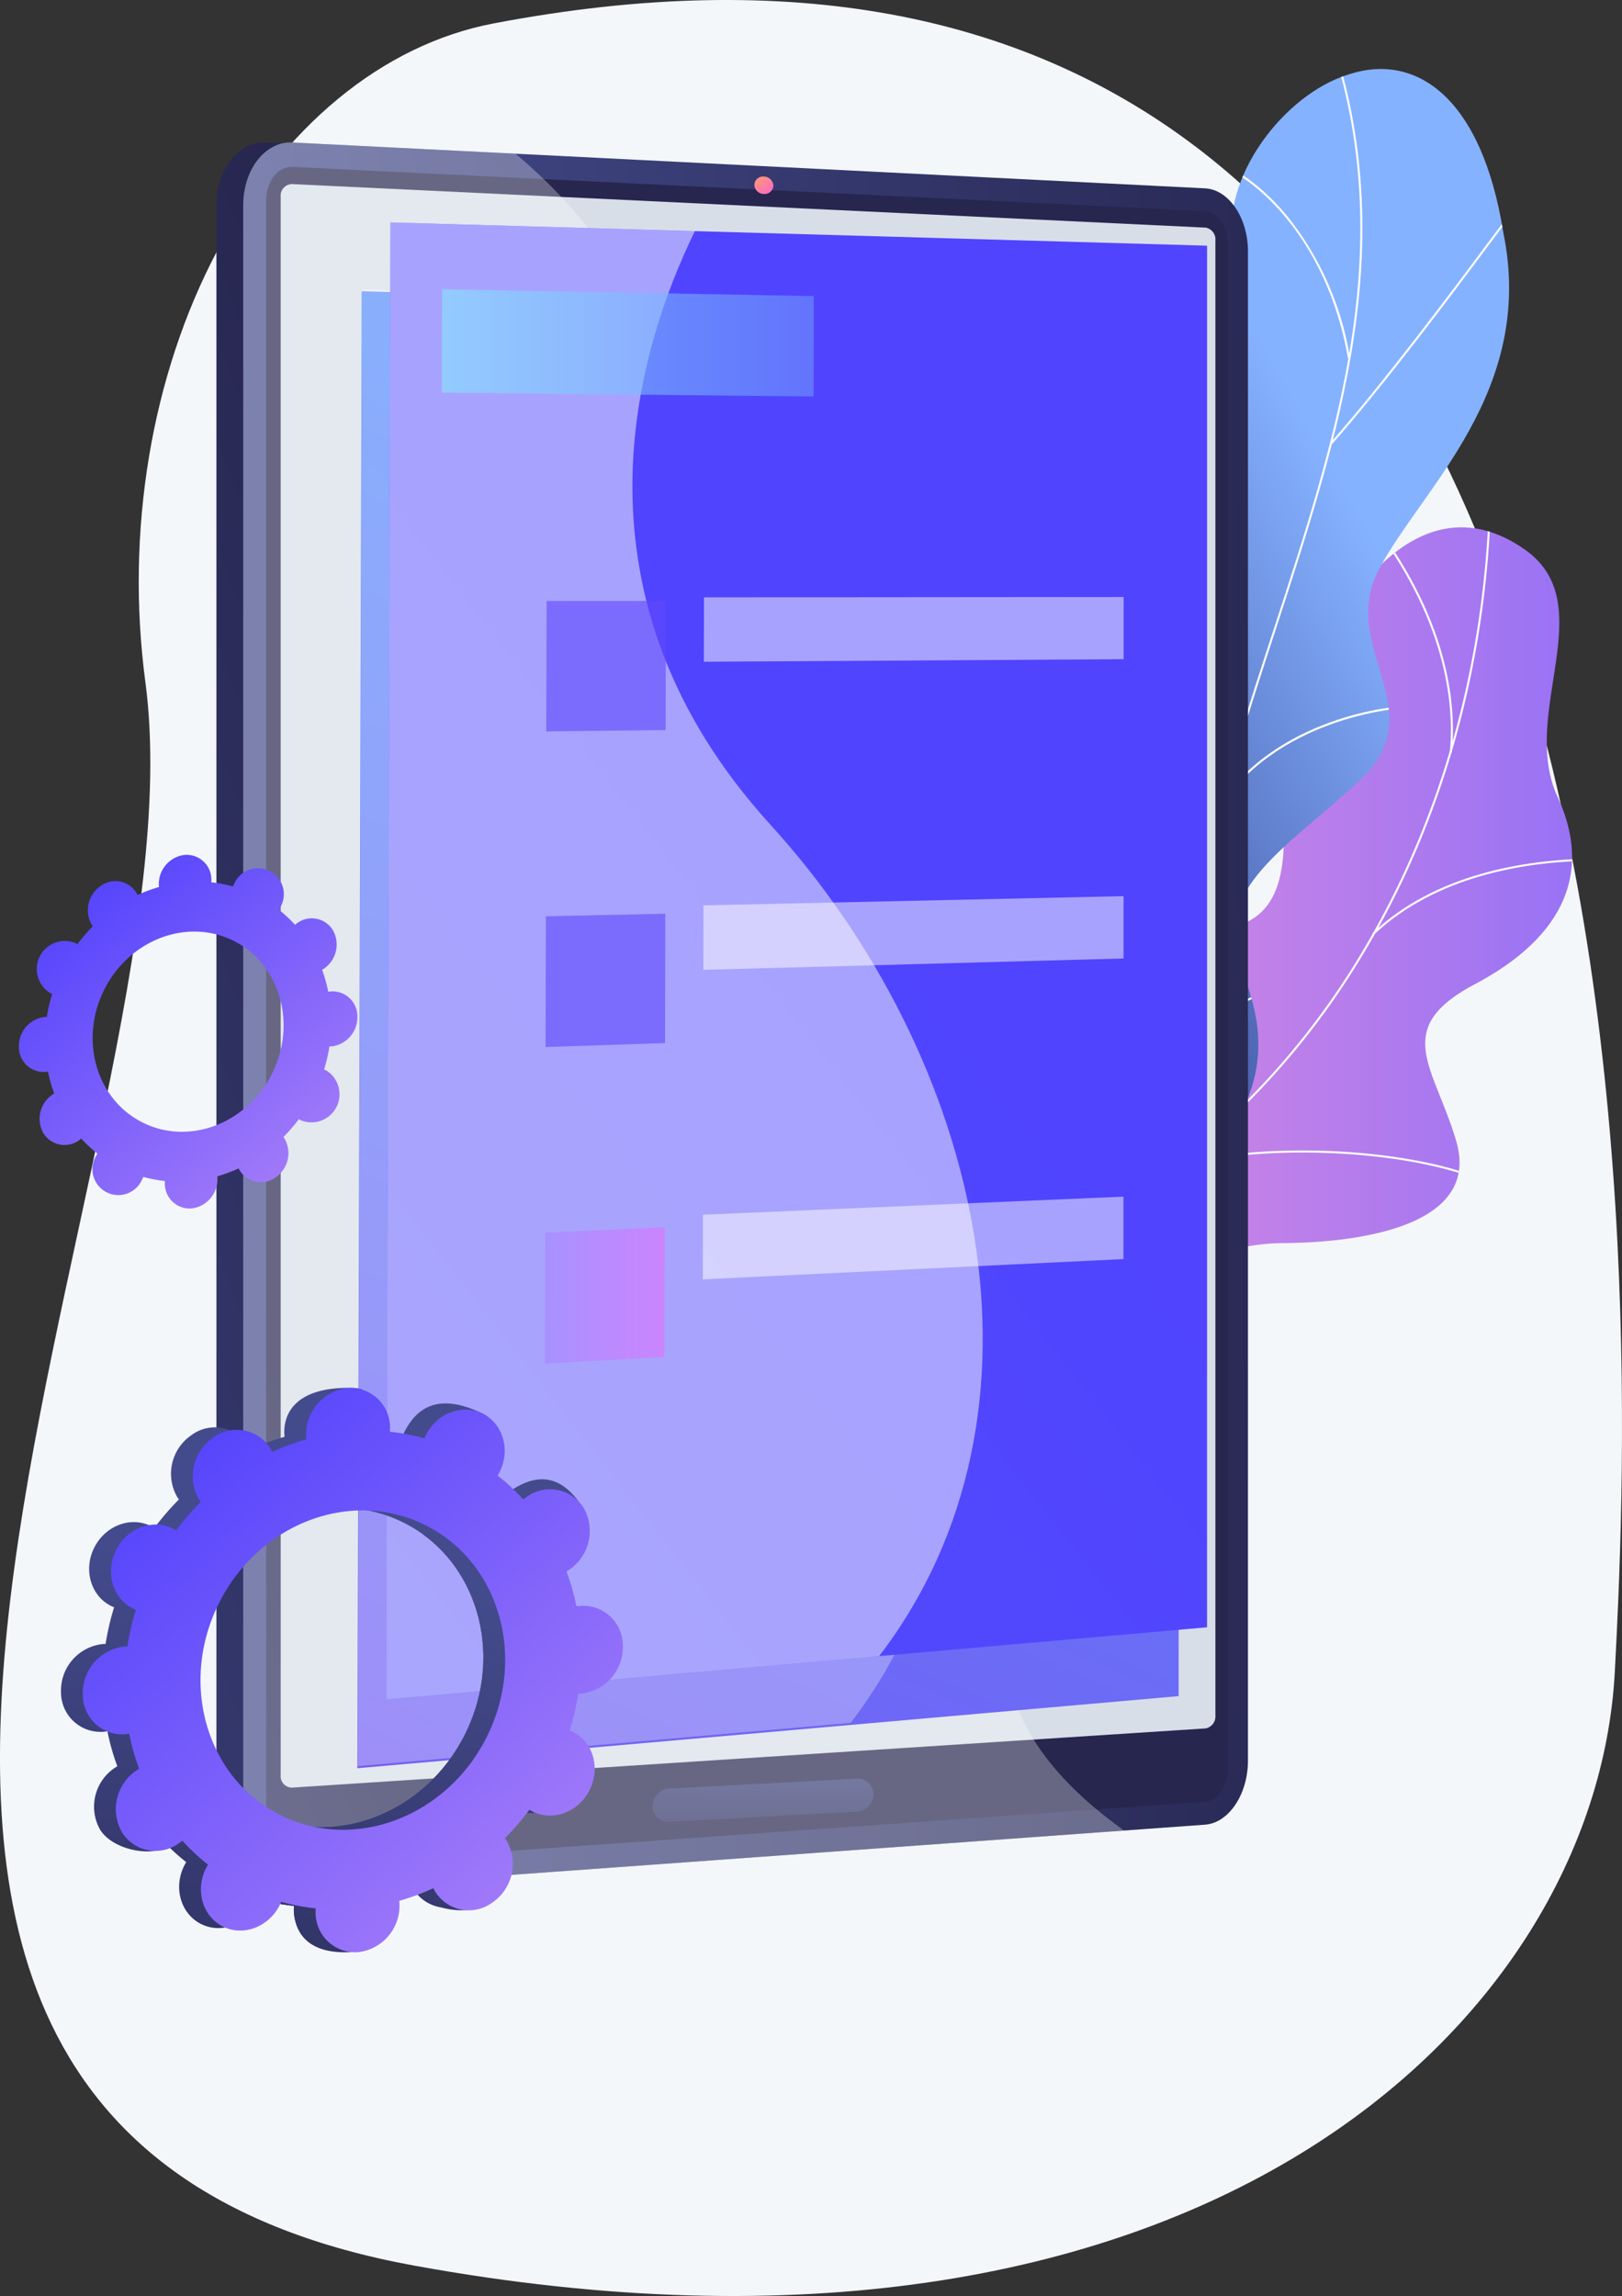 <svg xmlns="http://www.w3.org/2000/svg" xmlns:xlink="http://www.w3.org/1999/xlink" width="280.756" height="397.328" viewBox="0 0 280.756 397.328">
  <rect x="0" y="0" width="280.756" height="397.328" fill="#333333" stroke="none"/>
  <defs>
    <linearGradient id="linear-gradient" y1="0.5" x2="1" y2="0.5" gradientUnits="objectBoundingBox">
      <stop offset="0.004" stop-color="#e38ddd"/>
      <stop offset="1" stop-color="#9571f6"/>
    </linearGradient>
    <clipPath id="clip-path">
      <path id="Tracé_230" data-name="Tracé 230" d="M2059.635,1468.488c3.161,10.73,5.936,21.778,9.06,32.6,6.345.691,13.826,1.349,15.448-6.432,2.256-10.817,21.243-14.487,30.16-14.457,11.037.036,34.9-2.1,30.3-17.667-3.829-12.957-11.326-19.422,3.267-27.141s20.63-18.7,14.281-32.411c-6.681-14.431,7.807-33.335-5.694-42.806-23.524-16.5-42.667,24.391-41.709,47.1s-11.3,17.463-26,21.52c-20.069,5.54-3.629,24.379-11.194,33.034C2071.626,1468.611,2067.137,1467.218,2059.635,1468.488Z" transform="translate(-2059.635 -1356.353)" fill="none"/>
    </clipPath>
    <clipPath id="clip-path-2">
      <path id="Tracé_239" data-name="Tracé 239" d="M2200.271,721.854q-13.1-1.764-26.175-4.129c-.14.13-3.228-18.786,5.653-28.833,17.565-19.469,5.366-36.6,1.821-46.8-5.649-14.371-3.057-31.953,12.884-28.859,15.526,2.642,17.488-29.28,14.515-53.818-2.427-11.931,8.679-26.578,19.9-30.031,11.45-3.814,23.012,3.566,26.817,27.36,5.658,27.534-14.281,44.423-21.571,58.351-7.173,13.673,10.032,24.455-3.562,36.658-11.427,10.835-25.9,18.7-20.409,32.068C2215.779,697.037,2214.6,707.911,2200.271,721.854Z" transform="translate(-2173.464 -528.435)" fill="none"/>
    </clipPath>
    <linearGradient id="linear-gradient-2" x1="0.195" y1="0.024" x2="-0.557" y2="0.944" gradientUnits="objectBoundingBox">
      <stop offset="0" stop-color="#85b2ff"/>
      <stop offset="1" stop-color="#060051"/>
    </linearGradient>
    <linearGradient id="linear-gradient-3" x1="1.061" y1="1.542" x2="0.091" y2="2.169" gradientUnits="objectBoundingBox">
      <stop offset="0.004" stop-color="#26264f"/>
      <stop offset="1" stop-color="#444b8c"/>
    </linearGradient>
    <linearGradient id="linear-gradient-4" x1="0.019" y1="0.501" x2="1.126" y2="0.479" gradientUnits="objectBoundingBox">
      <stop offset="0" stop-color="#444b8c"/>
      <stop offset="0.996" stop-color="#26264f"/>
    </linearGradient>
    <linearGradient id="linear-gradient-5" x1="0.291" y1="2.149" x2="0.864" y2="1.654" xlink:href="#linear-gradient-4"/>
    <linearGradient id="linear-gradient-6" x1="0.541" y1="-1.092" x2="0.458" y2="2.151" xlink:href="#linear-gradient-4"/>
    <linearGradient id="linear-gradient-7" x1="0.252" y1="0.202" x2="0.8" y2="0.86" gradientUnits="objectBoundingBox">
      <stop offset="0" stop-color="#ff9085"/>
      <stop offset="1" stop-color="#fb6fbb"/>
    </linearGradient>
    <linearGradient id="linear-gradient-8" x1="0.31" y1="1.286" x2="0.72" y2="-0.437" gradientUnits="objectBoundingBox">
      <stop offset="0" stop-color="#1d55da"/>
      <stop offset="0.004" stop-color="#7a56f3"/>
      <stop offset="1" stop-color="#44a8ff"/>
    </linearGradient>
    <linearGradient id="linear-gradient-9" x1="-0.727" y1="2.202" x2="0.554" y2="0.404" gradientUnits="objectBoundingBox">
      <stop offset="0" stop-color="#5666f3"/>
      <stop offset="0.004" stop-color="#565bf3"/>
      <stop offset="1" stop-color="#5044ff"/>
    </linearGradient>
    <linearGradient id="linear-gradient-10" y1="0.5" x2="1" y2="0.5" gradientUnits="objectBoundingBox">
      <stop offset="0" stop-color="#85e7ff"/>
      <stop offset="1" stop-color="#6f94fb"/>
    </linearGradient>
    <linearGradient id="linear-gradient-11" y1="0.5" x2="1" y2="0.5" gradientUnits="objectBoundingBox">
      <stop offset="0" stop-color="#a685ff"/>
      <stop offset="1" stop-color="#e36ffb"/>
    </linearGradient>
    <linearGradient id="linear-gradient-12" x1="0.522" y1="0.328" x2="0.37" y2="1.498" xlink:href="#linear-gradient-4"/>
    <linearGradient id="linear-gradient-13" x1="0.573" y1="0.296" x2="0.319" y2="1.564" xlink:href="#linear-gradient-4"/>
    <linearGradient id="linear-gradient-14" x1="0.894" y1="0.977" x2="-0.544" y2="-0.765" gradientUnits="objectBoundingBox">
      <stop offset="0" stop-color="#aa80f9"/>
      <stop offset="0.996" stop-color="#0009ff"/>
      <stop offset="1" stop-color="#6165d7"/>
    </linearGradient>
  </defs>
  <g id="Illustration" transform="translate(5 4)">
    <g id="Groupe_145" data-name="Groupe 145" transform="translate(-5 -4)">
      <path id="Tracé_223" data-name="Tracé 223" d="M422.9,407.811c-19.2,3.668-36.472,17.909-47.836,39.416s-15.871,48.452-12.39,74.566c10.9,81.779-88.656,249.347,46.508,274.015s204.6-42,207.833-102.689C620.1,635.275,632.489,367.774,422.9,407.811Z" transform="translate(-337.509 -403.746)" fill="#f4f7fa"/>
      <g id="Groupe_136" data-name="Groupe 136" transform="translate(167.089 11.944)">
        <g id="Groupe_131" data-name="Groupe 131" transform="translate(0 79.309)">
          <g id="Groupe_130" data-name="Groupe 130">
            <path id="Tracé_224" data-name="Tracé 224" d="M2114.728,1497.216a13.405,13.405,0,0,1-5.524-3.085c-4.272-5.755-12.972-16.009-12.318-23.558.112-1.289,5.915-2.329,6.757-3.492,3.539-1.561,4.864-1.883,7.5-5.02,7.782-9.262-8.881-27.514,11.248-33.214,14.744-4.175,26.952,1.2,26-21.536s18.187-63.594,41.713-47.1c13.5,9.464-.99,28.377,5.694,42.806,6.351,13.711.311,24.689-14.282,32.411s-7.089,14.174-3.266,27.143c4.591,15.579-19.236,17.661-30.319,17.683C2139.011,1480.269,2116.3,1486.336,2114.728,1497.216Z" transform="translate(-2093.286 -1356.383)" fill="url(#linear-gradient)"/>
            <g id="Groupe_129" data-name="Groupe 129">
              <g id="Groupe_128" data-name="Groupe 128" clip-path="url(#clip-path)">
                <g id="Groupe_127" data-name="Groupe 127" transform="translate(9.798 -3.244)">
                  <path id="Tracé_225" data-name="Tracé 225" d="M2162.068,1452.356l-.146-.32a132.362,132.362,0,0,0,58.822-52.739c13.41-22.3,21.015-48.862,21.993-76.814l.351.012c-.98,28.01-8.6,54.63-22.043,76.983A132.715,132.715,0,0,1,2162.068,1452.356Z" transform="translate(-2161.922 -1322.483)" fill="#fcfdfe"/>
                  <path id="Tracé_226" data-name="Tracé 226" d="M2486.212,2486.7c-13.72-4.924-36.876-5.685-51.616-1.7l-.092-.339c14.8-4,38.049-3.239,51.827,1.706Z" transform="translate(-2408.392 -2371.01)" fill="#fcfdfe"/>
                  <path id="Tracé_227" data-name="Tracé 227" d="M2260.241,2151.149l-.228-.267c6.036-5.154,9.235-13.162,9.507-23.8.2-7.8-1.15-16.81-4.011-26.774l.338-.1c2.871,10,4.225,19.043,4.025,26.88C2269.6,2137.833,2266.356,2145.927,2260.241,2151.149Z" transform="translate(-2250.617 -2025.709)" fill="#fcfdfe"/>
                  <path id="Tracé_228" data-name="Tracé 228" d="M2795.455,1968.046l-.242-.255c10.88-10.3,26.451-12.709,37.6-12.914l.007.351C2821.732,1955.431,2806.253,1957.821,2795.455,1968.046Z" transform="translate(-2734.548 -1894.297)" fill="#fcfdfe"/>
                  <path id="Tracé_229" data-name="Tracé 229" d="M2810.181,1389.079l-.349-.035c.723-7.208-.04-21.911-13.269-39.392l.28-.212C2810.144,1367.017,2810.909,1381.819,2810.181,1389.079Z" transform="translate(-2735.769 -1346.858)" fill="#fcfdfe"/>
                </g>
              </g>
            </g>
          </g>
        </g>
        <g id="Groupe_135" data-name="Groupe 135" transform="translate(10.904)">
          <g id="Groupe_134" data-name="Groupe 134">
            <g id="Groupe_133" data-name="Groupe 133" clip-path="url(#clip-path-2)">
              <path id="Tracé_231" data-name="Tracé 231" d="M2200.271,721.854q-13.1-1.764-26.175-4.129c-.14.13-3.228-18.786,5.653-28.833,17.565-19.469,5.366-36.6,1.821-46.8-5.594-14.361-2.934-30.018,11.746-30.428,16.279-.773,18.9-27.765,15.653-52.25-2.427-11.931,8.679-26.578,19.9-30.031,11.45-3.814,23.012,3.566,26.817,27.36,5.658,27.534-14.281,44.423-21.571,58.351-7.173,13.673,10.032,24.455-3.562,36.658-11.427,10.835-25.9,18.7-20.409,32.068C2215.779,697.037,2214.6,707.911,2200.271,721.854Z" transform="translate(-2173.464 -528.435)" fill="url(#linear-gradient-2)"/>
              <g id="Groupe_132" data-name="Groupe 132" transform="translate(4.161 -5.76)">
                <path id="Tracé_232" data-name="Tracé 232" d="M2328.4,668.755h-.351c0-.168,7.839-40.129,21.735-79.111,1.907-6.307,3.985-12.669,5.995-18.822,5.382-16.477,10.947-33.514,13.481-50.442,2.834-18.921,1.535-35.916-3.97-51.955l.332-.114c5.524,16.094,6.828,33.143,3.986,52.121-2.539,16.957-8.109,34.009-13.495,50.5-2.01,6.151-4.087,12.511-6,18.823C2336.87,626.926,2328.5,667.51,2328.4,668.755Z" transform="translate(-2317.405 -468.309)" fill="#fcfdfe"/>
                <path id="Tracé_233" data-name="Tracé 233" d="M2719.795,813.195l-.264-.232c9.588-10.917,21.128-26.406,27.328-34.728,4.987-6.693,5.019-6.686,5.224-6.657l-.05.348.025-.174.073.156c-.254.179-2.344,2.985-4.991,6.537C2740.937,786.77,2729.392,802.267,2719.795,813.195Z" transform="translate(-2671.381 -742.524)" fill="#fcfdfe"/>
                <path id="Tracé_234" data-name="Tracé 234" d="M2559.768,742.4c-2.162-12.353-7.358-20.432-11.336-25.034-4.4-5.085-8.41-7.272-8.817-7.316a.133.133,0,0,0,.083-.026l-.2-.289c.088-.06.192-.047.428.052,1.081.454,5.132,2.919,9.415,8.111a52.543,52.543,0,0,1,10.773,24.442Z" transform="translate(-2508.595 -686.57)" fill="#fcfdfe"/>
                <path id="Tracé_235" data-name="Tracé 235" d="M2257.854,1462.277l-.349-.038c1.231-11.531-1.6-23.884-8.423-36.716a107.153,107.153,0,0,0-13.41-19.449c-.387-.45-.523-.61-.567-.682l.3-.18c.032.052.252.309.531.633a107.5,107.5,0,0,1,13.454,19.513C2256.245,1438.254,2259.093,1450.675,2257.854,1462.277Z" transform="translate(-2233.361 -1315.464)" fill="#fcfdfe"/>
                <path id="Tracé_236" data-name="Tracé 236" d="M2509.214,1698.451l-.3-.181c10.253-17.023,32.277-18.458,32.46-18.4l.133.163-.118.174-.058-.164-.013.172h0C2541.026,1680.216,2519.314,1681.682,2509.214,1698.451Zm32.056-18.576.058.165Z" transform="translate(-2480.939 -1563.809)" fill="#fcfdfe"/>
                <path id="Tracé_237" data-name="Tracé 237" d="M2229.272,2242.815l-.351-.009c.123-5.016-1.773-13.54-11.505-25.665-.528-.657-.528-.657-.515-.756l.349.046-.175-.023.16-.068c.027.05.225.3.454.581C2227.488,2229.129,2229.4,2237.74,2229.272,2242.815Z" transform="translate(-2216.897 -2048.89)" fill="#fcfdfe"/>
                <path id="Tracé_238" data-name="Tracé 238" d="M2364.8,2214.154l-.339-.094c1.059-3.826,5.317-11.35,21.941-18.748.229-.1.377-.168.43-.2l.165.31c-.056.03-.211.1-.452.206C2370.05,2202.973,2365.84,2210.388,2364.8,2214.154Z" transform="translate(-2350.323 -2029.7)" fill="#fcfdfe"/>
              </g>
            </g>
          </g>
        </g>
      </g>
      <g id="Groupe_139" data-name="Groupe 139" transform="translate(37.459 24.649)">
        <g id="Groupe_137" data-name="Groupe 137">
          <path id="Tracé_240" data-name="Tracé 240" d="M902.457,941.115c0,5.8-3.321,10.764-7.416,11.061L737.065,963.607c-4.692.339-8.522-4.461-8.522-10.7V671.962c0-6.241,3.83-11.127,8.522-10.891l157.976,7.937c4.1.206,7.416,5.094,7.416,10.9Z" transform="translate(-728.543 -661.062)" fill="url(#linear-gradient-3)"/>
          <path id="Tracé_241" data-name="Tracé 241" d="M950.876,941.115c0,5.8-3.321,10.764-7.416,11.061L785.484,963.607c-4.692.339-8.522-4.461-8.522-10.7V671.962c0-6.241,3.83-11.127,8.522-10.891l157.976,7.937c4.1.206,7.416,5.094,7.416,10.9Z" transform="translate(-772.324 -661.062)" fill="url(#linear-gradient-4)"/>
          <path id="Tracé_242" data-name="Tracé 242" d="M818.451,711.18V993.625c0,3.359,2.038,5.938,4.548,5.761l124.942-8.836,33.034-2.336c2.194-.155,3.97-2.821,3.97-5.954V718.837c0-3.133-1.776-5.759-3.97-5.865l-34.227-1.658-123.75-6C820.489,705.2,818.451,707.821,818.451,711.18Z" transform="translate(-809.838 -701.075)" fill="url(#linear-gradient-5)"/>
          <path id="Tracé_243" data-name="Tracé 243" d="M1006.466,1001.233a2.113,2.113,0,0,1-1.668,2.253l-158.216,10.251a1.973,1.973,0,0,1-1.908-2.172V738.441a2.014,2.014,0,0,1,1.908-2.205l158.216,7.54a2.07,2.07,0,0,1,1.668,2.225Z" transform="translate(-833.549 -729.033)" fill="#d8dee8"/>
          <path id="Tracé_244" data-name="Tracé 244" d="M1551.693,3011.971l-32.127,1.767a2.794,2.794,0,0,1-3.112-2.66v-.118a3.18,3.18,0,0,1,3.112-3l32.127-1.689a2.734,2.734,0,0,1,3.021,2.627v.115A3.113,3.113,0,0,1,1551.693,3011.971Z" transform="translate(-1440.977 -2723.108)" fill="url(#linear-gradient-6)"/>
          <path id="Tracé_245" data-name="Tracé 245" d="M1703.857,724.23a1.509,1.509,0,0,1-1.644,1.443,1.657,1.657,0,0,1-1.647-1.571,1.51,1.51,0,0,1,1.647-1.444A1.657,1.657,0,0,1,1703.857,724.23Z" transform="translate(-1607.453 -716.757)" fill="url(#linear-gradient-7)"/>
        </g>
        <g id="Groupe_138" data-name="Groupe 138" transform="translate(4.638 0)" opacity="0.3" style="mix-blend-mode: screen;isolation: isolate">
          <path id="Tracé_246" data-name="Tracé 246" d="M909.062,922.73c-.644-17.119,14.709-27.159,13.234-51.309-.133-2.179-1.505-20.867-13.638-33.535-10.895-11.375-20.052-7.1-40.217-16.169-14.133-6.359-30.021-13.508-36.446-27.851-12.761-28.484,23.7-56.935,16.241-93.81-2.139-10.566-8.177-23.518-24.125-37.044l-38.627-1.941c-4.692-.236-8.522,4.65-8.522,10.891V952.906c0,6.241,3.83,11.042,8.522,10.7l143.938-10.415C914.091,942.205,909.4,931.649,909.062,922.73Z" transform="translate(-776.962 -661.063)" fill="#fff"/>
        </g>
      </g>
      <g id="Groupe_141" data-name="Groupe 141" transform="translate(61.857 38.495)">
        <g id="Groupe_140" data-name="Groupe 140" transform="translate(0 11.911)">
          <path id="Tracé_247" data-name="Tracé 247" d="M1073.837,953,931.678,965.476l.764-255.588,141.4,4.021Z" transform="translate(-931.678 -709.888)" fill="url(#linear-gradient-8)"/>
          <path id="Tracé_248" data-name="Tracé 248" d="M1095.527,849.087l-64.374-.668.057-17.894,64.345,1.192Z" transform="translate(-1021.624 -818.968)" fill="#fff"/>
          <path id="Tracé_249" data-name="Tracé 249" d="M1225.532,1286.486l-20.66.222.062-22.569,20.648,0Z" transform="translate(-1178.701 -1199.764)" fill="#fff"/>
          <path id="Tracé_250" data-name="Tracé 250" d="M1562.326,1273.944l-72.656.441.023-11.141,72.637-.063Z" transform="translate(-1436.218 -1199.547)" fill="#fff"/>
          <path id="Tracé_251" data-name="Tracé 251" d="M1224.259,1756.868l-20.684.676.062-22.618,20.672-.45Z" transform="translate(-1177.529 -1615.418)" fill="#fff"/>
          <path id="Tracé_252" data-name="Tracé 252" d="M1561.43,1727.094l-72.734,1.973.023-11.165,72.715-1.592Z" transform="translate(-1435.337 -1600.412)" fill="#fff"/>
          <path id="Tracé_253" data-name="Tracé 253" d="M1222.983,2228.236l-20.707,1.131.062-22.668,20.7-.9Z" transform="translate(-1176.354 -2031.889)" fill="#fff"/>
          <path id="Tracé_254" data-name="Tracé 254" d="M1560.531,2181.183l-72.813,3.511.023-11.188,72.793-3.129Z" transform="translate(-1434.454 -2001.969)" fill="#fff"/>
        </g>
        <path id="Tracé_255" data-name="Tracé 255" d="M1017.818,954.185l-85.321,7.49.724-255.588,52.7,1.5c-10.306,21.1-22.881,63.234,13.081,102.728C1035.555,850.452,1050.207,911.814,1017.818,954.185Z" transform="translate(-932.419 -694.54)" fill="#fff" opacity="0.3" style="mix-blend-mode: soft-light;isolation: isolate"/>
        <path id="Tracé_256" data-name="Tracé 256" d="M1125.928,589.564V828.655l-56.759,4.986-85.321,7.49.724-255.588,52.7,1.5Z" transform="translate(-978.85 -585.544)" fill="url(#linear-gradient-9)"/>
        <path id="Tracé_257" data-name="Tracé 257" d="M1069.168,833.642l-85.321,7.49.724-255.587,52.7,1.5c-10.306,21.1-22.881,63.234,13.081,102.728C1086.905,729.909,1101.557,791.271,1069.168,833.642Z" transform="translate(-978.85 -585.544)" fill="#fff" opacity="0.5" style="mix-blend-mode: soft-light;isolation: isolate"/>
        <path id="Tracé_258" data-name="Tracé 258" d="M1148.5,724.739l-64.374-.668.057-17.894,64.345,1.192Z" transform="translate(-1069.521 -694.621)" opacity="0.6" fill="url(#linear-gradient-10)" style="mix-blend-mode: multiply;isolation: isolate"/>
        <path id="Tracé_259" data-name="Tracé 259" d="M1293.638,1177.683l-20.66.222.061-22.569,20.649,0Z" transform="translate(-1240.283 -1089.832)" fill="#6048fc" opacity="0.6" style="mix-blend-mode: multiply;isolation: isolate"/>
        <path id="Tracé_260" data-name="Tracé 260" d="M1630.432,1165.14l-72.656.442.023-11.141,72.636-.062Z" transform="translate(-1497.8 -1089.561)" fill="#fff" opacity="0.5"/>
        <path id="Tracé_261" data-name="Tracé 261" d="M1292.365,1648.064l-20.684.676.062-22.618,20.672-.45Z" transform="translate(-1239.111 -1506.05)" fill="#5d49fc" opacity="0.6" style="mix-blend-mode: multiply;isolation: isolate"/>
        <path id="Tracé_262" data-name="Tracé 262" d="M1629.536,1618.29l-72.734,1.973.023-11.164,72.715-1.592Z" transform="translate(-1496.919 -1490.921)" fill="#fff" opacity="0.5"/>
        <path id="Tracé_263" data-name="Tracé 263" d="M1291.089,2119.432l-20.707,1.131.062-22.667,20.7-.905Z" transform="translate(-1237.936 -1923.093)" opacity="0.6" fill="url(#linear-gradient-11)" style="mix-blend-mode: multiply;isolation: isolate"/>
        <path id="Tracé_264" data-name="Tracé 264" d="M1628.638,2072.38l-72.813,3.511.023-11.189,72.793-3.128Z" transform="translate(-1496.035 -1892.989)" fill="#fff" opacity="0.5"/>
      </g>
      <g id="Groupe_143" data-name="Groupe 143" transform="translate(10.553 240.167)">
        <path id="Tracé_269" data-name="Tracé 269" d="M525.518,2372.985c3.514,1.784,7.928.146,9.86-3.659s.649-8.335-2.865-10.12c-.182-.092-.368-.17-.554-.244a44.539,44.539,0,0,0,1.475-6.35c.2,0,.4,0,.609-.022a8.085,8.085,0,0,0,7.107-8.229,6.846,6.846,0,0,0-7.411-6.935c-.21.019-.415.052-.62.088a40.861,40.861,0,0,0-1.716-6.064c.184-.108.368-.219.547-.345a8.085,8.085,0,0,0,2.449-10.593,6.847,6.847,0,0,0-9.971-1.891c-.176.123-.341.256-.5.391a36.185,36.185,0,0,0-4.448-4.152c.113-.186.224-.373.324-.57,1.932-3.8,4.456-7.961.915-9.689-8.192-4-11.708-.576-13.64,3.229-.1.2-.186.4-.269.6a36.223,36.223,0,0,0-5.977-1.141c.013-.211.022-.424.018-.638-.084-4.187,1.158-6.453-2.866-6.531-8.775-.171-11.736,3.638-11.652,7.825,0,.219.023.433.044.646a40.885,40.885,0,0,0-5.908,2.192c-.091-.187-.186-.372-.295-.553a6.847,6.847,0,0,0-9.972-1.891,8.085,8.085,0,0,0-2.449,10.593c.106.177.223.342.341.5a44.531,44.531,0,0,0-4.256,4.938c-.17-.106-.343-.21-.525-.3-3.514-1.784-7.928-.146-9.86,3.659s-.649,8.335,2.865,10.119c.182.093.368.17.554.245a44.589,44.589,0,0,0-1.475,6.35c-.2,0-.4,0-.609.022a8.085,8.085,0,0,0-7.107,8.229,6.846,6.846,0,0,0,7.411,6.935c.209-.019.415-.051.62-.088a40.851,40.851,0,0,0,1.716,6.064c-.184.108-.368.219-.547.345a8.084,8.084,0,0,0-2.449,10.593c2.077,3.448,8.954,5.049,12.384,2.646.176-.123-2.071-1.011-1.908-1.146a36.189,36.189,0,0,0,4.448,4.152c-.113.185-.224.373-.324.57-1.932,3.8-.649,8.335,2.865,10.12s7.928.146,9.86-3.659c.1-.2.186-.4.269-.6a36.278,36.278,0,0,0,5.977,1.141c-.012.211-.022.423-.018.638a6.846,6.846,0,0,0,7.411,6.935,8.085,8.085,0,0,0,7.107-8.229c0-.219-.023-.433-.044-.646a40.817,40.817,0,0,0,5.908-2.192c.091.187.186.373.295.552a6.846,6.846,0,0,0,9.972,1.891,8.085,8.085,0,0,0,2.449-10.593c-.106-.177-.223-.341-.341-.5a44.545,44.545,0,0,0,4.256-4.938C525.164,2372.789,525.336,2372.893,525.518,2372.985Zm-43.8.556c-12.758-6.478-17.415-22.927-10.4-36.742s23.042-19.762,35.8-13.285,17.415,22.927,10.4,36.742S494.472,2380.019,481.714,2373.542Z" transform="translate(-447.676 -2300.114)" fill="url(#linear-gradient-12)"/>
        <path id="Tracé_270" data-name="Tracé 270" d="M887.079,2427.007a8.084,8.084,0,0,0,7.107-8.229,6.846,6.846,0,0,0-7.411-6.934c-.21.019-.415.052-.62.088a40.864,40.864,0,0,0-1.716-6.063c.184-.108.368-.219.547-.345,3.43-2.4,7.673-8.209,5.253-11.425-4.593-6.1-9.346-3.462-12.776-1.059-.176.123-.341.256-.5.391a36.2,36.2,0,0,0-4.448-4.152c.113-.185.224-.373.324-.57a7.983,7.983,0,0,0,.45-6.295q-4.969,8.747-9.791,17.573c10.178,7.458,13.418,22.156,7.056,34.686-5.391,10.618-16.108,16.581-26.572,15.833-.467,1.21-.925,2.428-1.425,3.627-1.356,3.253-2.9,6.439-4.44,9.622q1.456.275,2.922.429c-.012.212-.022.424-.018.638.084,4.187,2.626,7.745,9.892,7.359,4.019-.213,4.71-4.466,4.626-8.653,0-.219-.023-.433-.044-.646a40.766,40.766,0,0,0,5.908-2.192c.091.187.186.372.295.552,2.077,3.448,9.283,4.912,12.713,2.51s1.785-7.764-.292-11.212c-.106-.176-.223-.342-.341-.5a44.541,44.541,0,0,0,4.256-4.938c.17.107.342.211.525.3,3.514,1.784,7.928.146,9.86-3.659s.649-8.335-2.865-10.119c-.182-.092-.368-.17-.554-.244a44.549,44.549,0,0,0,1.475-6.35C886.671,2427.028,886.873,2427.025,887.079,2427.007Z" transform="translate(-800.712 -2374.529)" fill="url(#linear-gradient-13)"/>
        <path id="Tracé_271" data-name="Tracé 271" d="M564.971,2373.454c3.514,1.784,7.929.146,9.86-3.659s.649-8.335-2.865-10.12c-.182-.092-.368-.17-.554-.244a44.549,44.549,0,0,0,1.475-6.35c.2,0,.4,0,.609-.022a8.084,8.084,0,0,0,7.107-8.228,6.846,6.846,0,0,0-7.411-6.935c-.21.019-.416.052-.62.088a40.863,40.863,0,0,0-1.716-6.064c.184-.108.368-.219.547-.345a8.085,8.085,0,0,0,2.449-10.593,6.847,6.847,0,0,0-9.971-1.891c-.176.124-.341.257-.5.391a36.259,36.259,0,0,0-4.448-4.152c.113-.185.224-.373.324-.57,1.932-3.8.649-8.335-2.865-10.12s-7.928-.146-9.86,3.659c-.1.2-.186.4-.269.6a36.251,36.251,0,0,0-5.977-1.141c.012-.211.022-.423.018-.638a6.846,6.846,0,0,0-7.411-6.934,8.084,8.084,0,0,0-7.107,8.228c0,.219.023.433.044.646a40.913,40.913,0,0,0-5.908,2.192c-.091-.187-.186-.373-.295-.553a6.846,6.846,0,0,0-9.972-1.891A8.085,8.085,0,0,0,507.2,2319.4c.107.176.223.342.341.5a44.551,44.551,0,0,0-4.256,4.938c-.17-.106-.342-.211-.524-.3-3.514-1.784-7.928-.146-9.86,3.659s-.649,8.335,2.865,10.119c.182.092.368.17.554.244a44.536,44.536,0,0,0-1.475,6.35c-.2,0-.4,0-.609.022a8.085,8.085,0,0,0-7.107,8.229,6.847,6.847,0,0,0,7.411,6.935c.209-.019.415-.052.62-.088a40.856,40.856,0,0,0,1.716,6.064c-.184.108-.368.219-.547.345a8.084,8.084,0,0,0-2.449,10.593,6.846,6.846,0,0,0,9.971,1.891c.176-.123.341-.256.5-.391a36.171,36.171,0,0,0,4.448,4.152c-.113.186-.224.373-.324.57-1.932,3.8-.649,8.335,2.865,10.12s7.928.146,9.86-3.659c.1-.2.186-.4.269-.6a36.285,36.285,0,0,0,5.977,1.141c-.013.211-.022.423-.018.638a6.846,6.846,0,0,0,7.411,6.934,8.084,8.084,0,0,0,7.107-8.228c0-.219-.023-.433-.044-.646a40.824,40.824,0,0,0,5.908-2.193c.091.187.186.373.295.553a6.846,6.846,0,0,0,9.971,1.891,8.085,8.085,0,0,0,2.449-10.593c-.106-.177-.223-.342-.341-.5a44.582,44.582,0,0,0,4.256-4.938C564.616,2373.258,564.789,2373.362,564.971,2373.454Zm-43.8.556c-12.758-6.478-17.415-22.927-10.4-36.742s23.042-19.762,35.8-13.284,17.415,22.927,10.4,36.742S533.925,2380.488,521.167,2374.01Z" transform="translate(-483.35 -2300.152)" fill="url(#linear-gradient-14)"/>
      </g>
      <g id="Groupe_144" data-name="Groupe 144" transform="translate(0.901 147.923)">
        <path id="Tracé_272" data-name="Tracé 272" d="M395.705,1676.911a4.858,4.858,0,0,0,4.385-8.636c-.114-.058-.231-.107-.347-.153a27.91,27.91,0,0,0,.925-3.98c.126,0,.253,0,.382-.014a5.067,5.067,0,0,0,4.454-5.157,4.291,4.291,0,0,0-4.645-4.346c-.131.012-.26.032-.389.055a25.593,25.593,0,0,0-1.076-3.8c.116-.067.231-.137.343-.216a5.067,5.067,0,0,0,1.535-6.639,4.291,4.291,0,0,0-6.25-1.185c-.11.077-.214.161-.316.245a22.7,22.7,0,0,0-2.788-2.6c.071-.116.14-.234.2-.357,1.211-2.385,2.793-4.99.573-6.073-5.135-2.507-7.338-.361-8.549,2.024-.063.124-.117.249-.169.375a22.751,22.751,0,0,0-3.746-.715c.008-.132.014-.265.011-.4-.053-2.625.726-4.045-1.8-4.094-5.5-.107-7.356,2.281-7.3,4.9,0,.137.014.271.028.4a25.618,25.618,0,0,0-3.7,1.374c-.057-.117-.117-.233-.185-.346a4.291,4.291,0,0,0-6.25-1.186,5.067,5.067,0,0,0-1.535,6.64c.067.111.14.214.214.316a27.954,27.954,0,0,0-2.667,3.095c-.107-.067-.215-.132-.329-.19a4.858,4.858,0,0,0-4.385,8.636c.114.058.231.107.347.153a27.945,27.945,0,0,0-.925,3.98c-.126,0-.253,0-.382.014a5.068,5.068,0,0,0-4.454,5.157,4.291,4.291,0,0,0,4.645,4.346c.131-.012.26-.032.389-.055a25.623,25.623,0,0,0,1.076,3.8c-.116.067-.231.137-.343.216a5.067,5.067,0,0,0-1.535,6.639c1.3,2.161,5.612,3.165,7.762,1.658.11-.077-1.3-.634-1.2-.718a22.732,22.732,0,0,0,2.788,2.6c-.071.116-.14.234-.2.357a4.486,4.486,0,1,0,7.975,4.049c.063-.123.117-.249.169-.375a22.649,22.649,0,0,0,3.746.715c-.008.133-.014.265-.011.4a4.291,4.291,0,0,0,4.645,4.346,5.067,5.067,0,0,0,4.454-5.157c0-.137-.014-.271-.028-.4a25.608,25.608,0,0,0,3.7-1.374c.057.117.117.233.185.346a4.291,4.291,0,0,0,6.25,1.185,5.067,5.067,0,0,0,1.535-6.639c-.067-.111-.14-.214-.214-.316a27.938,27.938,0,0,0,2.667-3.1C395.483,1676.787,395.591,1676.853,395.705,1676.911Zm-27.455.348c-8-4.06-10.915-14.37-6.519-23.029s14.442-12.386,22.438-8.326,10.915,14.37,6.519,23.028S376.247,1681.319,368.25,1677.259Z" transform="translate(-346.916 -1631.237)" fill="url(#linear-gradient-12)"/>
        <path id="Tracé_273" data-name="Tracé 273" d="M622.32,1710.77a5.067,5.067,0,0,0,4.454-5.157,4.291,4.291,0,0,0-4.645-4.346c-.131.012-.26.032-.389.055a25.6,25.6,0,0,0-1.076-3.8c.116-.068.231-.138.343-.216,2.15-1.506,4.809-5.145,3.293-7.161-2.879-3.826-5.858-2.17-8.007-.664-.11.077-.214.161-.316.245a22.692,22.692,0,0,0-2.788-2.6c.071-.116.14-.234.2-.357a5,5,0,0,0,.282-3.945q-3.115,5.482-6.137,11.014c6.379,4.675,8.41,13.886,4.423,21.74a17.608,17.608,0,0,1-16.654,9.924c-.293.759-.58,1.521-.893,2.273-.85,2.039-1.816,4.036-2.783,6.031q.912.172,1.832.269c-.008.133-.014.265-.011.4.053,2.624,1.646,4.854,6.2,4.612,2.519-.134,2.952-2.8,2.9-5.424,0-.137-.014-.271-.028-.4a25.6,25.6,0,0,0,3.7-1.374c.057.117.117.233.185.346,1.3,2.161,5.818,3.079,7.968,1.573s1.119-4.866-.183-7.027c-.067-.111-.14-.214-.214-.316a27.9,27.9,0,0,0,2.667-3.095c.107.067.215.132.329.19a4.858,4.858,0,0,0,4.385-8.636c-.114-.058-.231-.106-.347-.153a27.918,27.918,0,0,0,.925-3.98C622.065,1710.783,622.191,1710.781,622.32,1710.77Z" transform="translate(-568.188 -1677.879)" fill="url(#linear-gradient-13)"/>
        <path id="Tracé_274" data-name="Tracé 274" d="M420.433,1677.2a4.858,4.858,0,0,0,4.385-8.636c-.114-.058-.231-.107-.347-.153a27.94,27.94,0,0,0,.925-3.98c.126,0,.253,0,.382-.014a5.067,5.067,0,0,0,4.454-5.157,4.291,4.291,0,0,0-4.645-4.346c-.131.012-.26.032-.389.055a25.6,25.6,0,0,0-1.076-3.8c.116-.068.231-.137.343-.216a5.067,5.067,0,0,0,1.535-6.639,4.291,4.291,0,0,0-6.25-1.186c-.11.077-.214.161-.316.245a22.694,22.694,0,0,0-2.788-2.6c.071-.116.14-.234.2-.357a4.486,4.486,0,1,0-7.975-4.049c-.063.124-.117.249-.169.375a22.723,22.723,0,0,0-3.746-.715c.008-.133.014-.265.011-.4a4.291,4.291,0,0,0-4.645-4.346,5.067,5.067,0,0,0-4.454,5.157c0,.137.014.271.028.4a25.626,25.626,0,0,0-3.7,1.374c-.057-.117-.117-.233-.185-.346a4.291,4.291,0,0,0-6.25-1.185,5.067,5.067,0,0,0-1.535,6.639c.067.111.14.214.214.317a27.933,27.933,0,0,0-2.667,3.095c-.107-.067-.215-.132-.329-.19a4.858,4.858,0,0,0-4.385,8.636c.114.058.231.107.347.153a27.929,27.929,0,0,0-.925,3.98c-.126,0-.253,0-.382.014a5.067,5.067,0,0,0-4.454,5.157,4.291,4.291,0,0,0,4.645,4.346c.131-.012.26-.032.389-.055a25.612,25.612,0,0,0,1.076,3.8c-.116.068-.231.138-.343.216a5.067,5.067,0,0,0-1.535,6.639,4.291,4.291,0,0,0,6.25,1.185c.11-.077.214-.161.316-.245a22.714,22.714,0,0,0,2.788,2.6c-.071.116-.14.234-.2.357a4.486,4.486,0,1,0,7.975,4.049c.063-.124.117-.249.169-.375a22.7,22.7,0,0,0,3.746.715c-.008.133-.014.265-.011.4a4.291,4.291,0,0,0,4.645,4.346,5.067,5.067,0,0,0,4.454-5.157c0-.137-.014-.271-.028-.4a25.62,25.62,0,0,0,3.7-1.374c.057.117.117.233.185.346a4.291,4.291,0,0,0,6.25,1.185,5.067,5.067,0,0,0,1.535-6.64c-.067-.111-.14-.214-.214-.316a27.964,27.964,0,0,0,2.668-3.1C420.211,1677.081,420.319,1677.146,420.433,1677.2Zm-27.455.348c-8-4.06-10.915-14.37-6.519-23.028s14.442-12.386,22.438-8.326,10.915,14.37,6.519,23.028S400.975,1681.613,392.978,1677.553Z" transform="translate(-369.276 -1631.261)" fill="url(#linear-gradient-14)"/>
      </g>
    </g>
  </g>
</svg>
